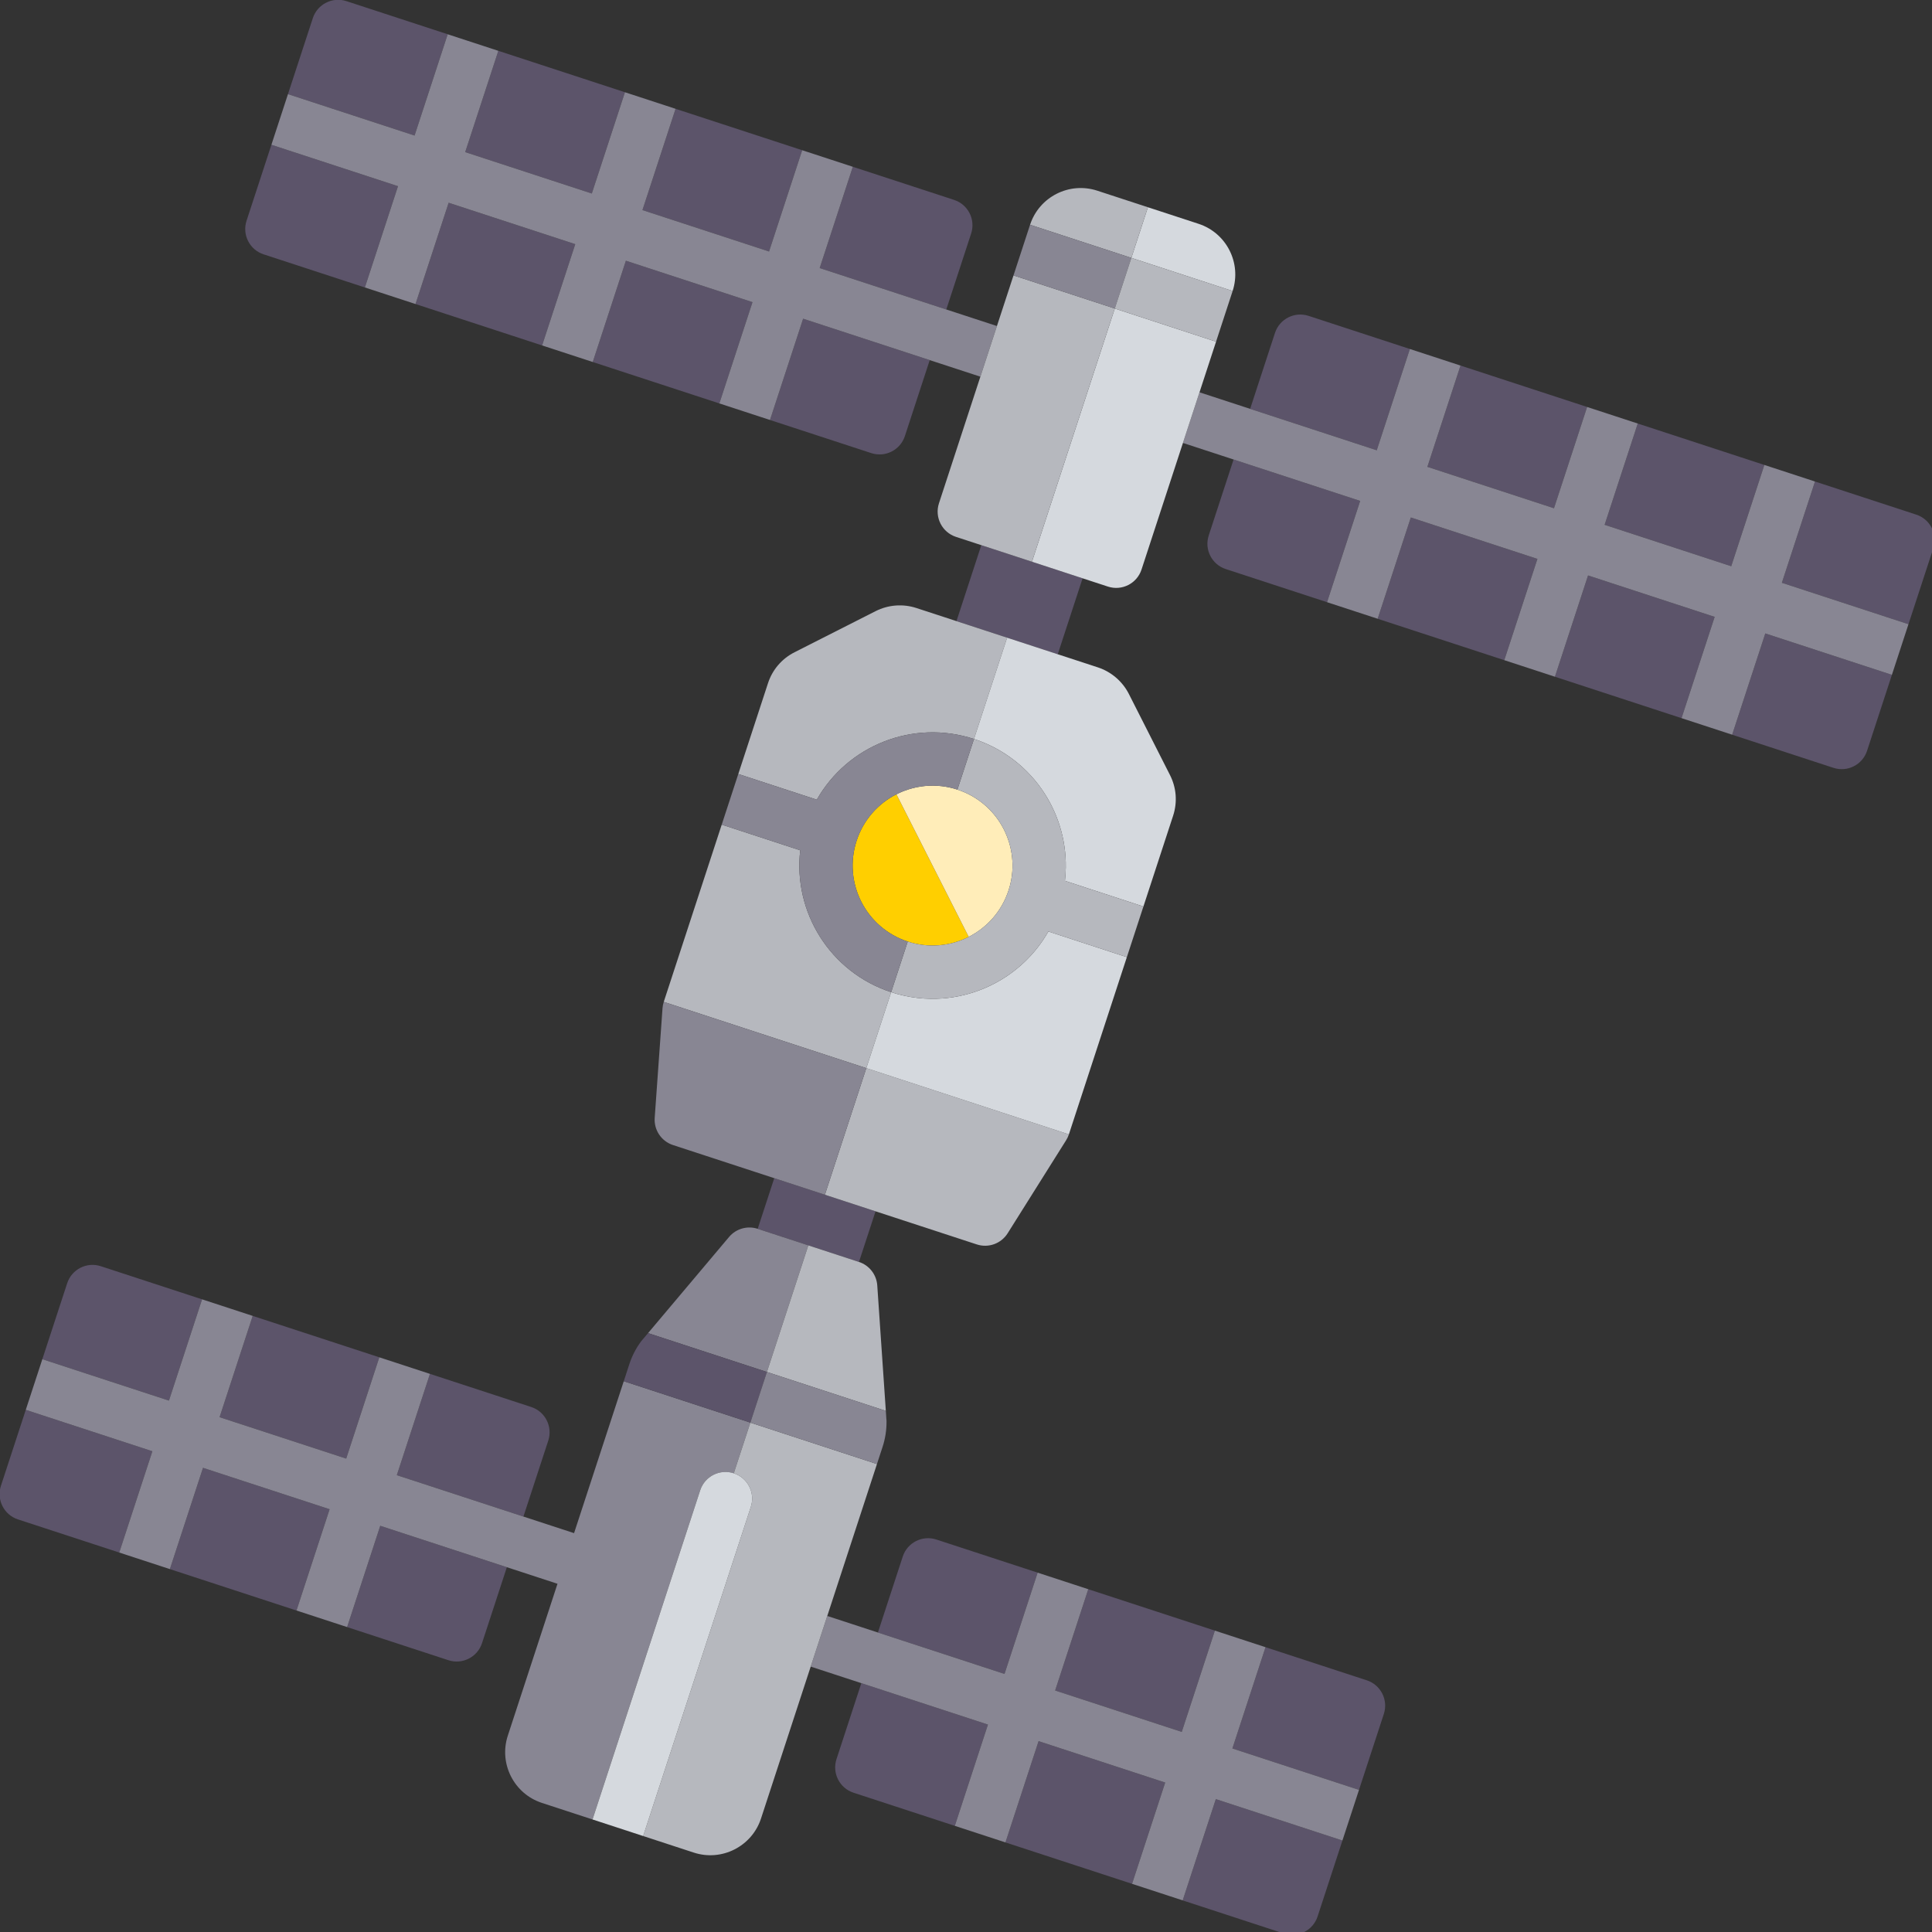 <?xml version="1.0" encoding="UTF-8" standalone="no"?>
<svg
   xmlns:dc="http://purl.org/dc/elements/1.1/"
   xmlns:cc="http://creativecommons.org/ns#"
   xmlns:rdf="http://www.w3.org/1999/02/22-rdf-syntax-ns#"
   xmlns:svg="http://www.w3.org/2000/svg"
   xmlns="http://www.w3.org/2000/svg"
   id="svg8"
   version="1.1"
   viewBox="0 0 153.745 153.745"
   height="153.745mm"
   width="153.745mm">
  <rect x="0" y="0" width="153.745" height="153.745" fill="#333333" stroke="none"/>
  <defs
     id="defs2" />
  <g
     transform="translate(-28.095,-63.528)"
     id="layer1">
    <g
       transform="matrix(0.265,0,0,0.265,47.927,73.63)"
       id="g1074">
      <g
         id="g961">
	
	
	
	
	
	
	
	
	
	
	
	
	
	
	
	
	
	
	
	
	
	
	
	
	
	
	
	
	
	
	
	
	
	
	
	
	
	
	
	
	
	
	
	
	
	
	
	
	
	
	
	
	
	
	
</g>
      <g
         transform="rotate(18.113,187.293,55.579)"
         id="g1187">
        <rect
           transform="translate(-1.1023623e-6)"
           id="rect851"
           height="32"
           width="40"
           style="fill:#5c546a"
           y="448"
           x="368" />
        <path
           transform="translate(-1.1023623e-6)"
           id="path853"
           d="m 464,432 v -24 c 0,-4.418 -3.582,-8 -8,-8 h -32 v 32 z"
           style="fill:#5c546a" />
        <rect
           transform="translate(-1.1023623e-6)"
           id="rect855"
           height="32"
           width="40"
           style="fill:#5c546a"
           y="400"
           x="368" />
        <path
           transform="translate(-1.1023623e-6)"
           id="path857"
           d="m 312,448 v 24 c 0,4.418 3.582,8 8,8 h 32 v -32 z"
           style="fill:#5c546a" />
        <path
           transform="translate(-1.1023623e-6)"
           id="path859"
           d="m 424,480 h 32 c 4.418,0 8,-3.582 8,-8 v -24 h -40 z"
           style="fill:#5c546a" />
        <path
           transform="translate(-1.1023623e-6)"
           id="path861"
           d="m 352,400 h -32 c -4.418,0 -8,3.582 -8,8 v 24 h 40 z"
           style="fill:#5c546a" />
        <polygon
           transform="translate(-1.1023623e-6)"
           id="polygon863"
           points="424,480 424,448 464,448 464,432 424,432 424,400 408,400 408,432 368,432 368,400 352,400 352,432 312,432 296,432 296,448 312,448 352,448 352,480 368,480 368,448 408,448 408,480 "
           style="fill:#888693" />
        <path
           transform="translate(-1.1023623e-6)"
           id="path865"
           d="m 200,432 v -24 c 0,-4.418 -3.582,-8 -8,-8 h -32 v 32 z"
           style="fill:#5c546a" />
        <path
           transform="translate(-1.1023623e-6)"
           id="path867"
           d="m 160,480 h 32 c 4.418,0 8,-3.582 8,-8 v -24 h -40 z"
           style="fill:#5c546a" />
        <path
           transform="translate(-1.1023623e-6)"
           id="path869"
           d="m 48,448 v 24 c 0,4.418 3.582,8 8,8 h 32 v -32 z"
           style="fill:#5c546a" />
        <rect
           transform="translate(-1.1023623e-6)"
           id="rect871"
           height="32"
           width="40"
           style="fill:#5c546a"
           y="400"
           x="104" />
        <rect
           transform="translate(-1.1023623e-6)"
           id="rect873"
           height="32"
           width="40"
           style="fill:#5c546a"
           y="448"
           x="104" />
        <path
           transform="translate(-1.1023623e-6)"
           id="path875"
           d="M 88,400 H 56 c -4.418,0 -8,3.582 -8,8 v 24 h 40 z"
           style="fill:#5c546a" />
        <polygon
           transform="translate(-1.1023623e-6)"
           id="polygon877"
           points="240,136 256,136 272,136 272,112 256,112 240,112 "
           style="fill:#5c546a" />
        <polygon
           transform="translate(-1.1023623e-6)"
           id="polygon879"
           points="240,312 240,328 256,328 272,328 272,312 256,312 "
           style="fill:#5c546a" />
        <path
           transform="translate(-1.1023623e-6)"
           id="path881"
           d="m 256,248 c -19.352,0 -35.492,-13.742 -39.198,-32 H 192 v 55.996 c 0,0.652 0.078,1.305 0.242,1.941 C 192.078,273.302 192,272.65 192,271.999 h 64 v 40 0 h 16 32 v 0 c 3.672,0 6.867,-2.5 7.758,-6.059 l 8,-32.004 c 0.164,-0.635 0.242,-1.287 0.242,-1.938 v 0 h -64 z"
           style="fill:#b6b8be" />
        <path
           transform="translate(-1.1023623e-6)"
           id="path883"
           d="m 256,168 v -32 h -16 -12.688 c -4.211,0 -8.336,1.707 -11.313,4.688 L 196.688,160 C 193.665,163.023 192,167.039 192,171.313 V 200 h 24.802 c 3.706,-18.258 19.847,-32 39.198,-32 z"
           style="fill:#b6b8be" />
        <path
           transform="translate(-1.1023623e-6)"
           id="path885"
           d="m 293.573,221.753 c -2.692,7.352 -7.48,13.693 -13.64,18.3 -3.594,2.687 -7.654,4.785 -12.038,6.148 -1.252,0.39 -2.531,0.719 -3.833,0.986 -2.604,0.533 -5.3,0.813 -8.061,0.813 v 24 h 64 c 0,-10e-4 0,-0.003 0,-0.004 V 216 h -24.802 c -0.402,1.974 -0.946,3.896 -1.626,5.753 z"
           style="fill:#d5d9de" />
        <path
           transform="translate(-1.1023623e-6)"
           id="path887"
           d="m 256,168 c 2.761,0 5.458,0.28 8.061,0.813 1.302,0.266 2.581,0.596 3.833,0.986 4.384,1.364 8.444,3.461 12.038,6.148 6.674,4.991 11.737,12.017 14.269,20.158 0.389,1.253 0.719,2.531 0.986,3.833 0.004,0.02 0.007,0.041 0.011,0.061 H 320 v -28.688 c 0,-4.273 -1.664,-8.289 -4.688,-11.313 L 296,140.688 C 293.023,137.708 288.898,136 284.687,136 H 272 256 Z"
           style="fill:#d5d9de" />
        <path
           transform="translate(-1.1023623e-6)"
           id="path889"
           d="M 40,16 H 8 c -4.418,0 -8,3.582 -8,8 v 24 h 40 z"
           style="fill:#5c546a" />
        <rect
           transform="translate(-1.1023623e-6)"
           id="rect891"
           height="32"
           width="40"
           style="fill:#5c546a"
           y="16"
           x="112" />
        <rect
           transform="translate(-1.1023623e-6)"
           id="rect893"
           height="32"
           width="40"
           style="fill:#5c546a"
           y="16"
           x="56" />
        <path
           transform="translate(-1.1023623e-6)"
           id="path895"
           d="M 208,48 V 24 c 0,-4.418 -3.582,-8 -8,-8 h -32 v 32 z"
           style="fill:#5c546a" />
        <path
           transform="translate(-1.1023623e-6)"
           id="path897"
           d="m 168,96 h 32 c 4.418,0 8,-3.582 8,-8 V 64 h -40 z"
           style="fill:#5c546a" />
        <rect
           transform="translate(-1.1023623e-6)"
           id="rect899"
           height="32"
           width="40"
           style="fill:#5c546a"
           y="64"
           x="112" />
        <path
           transform="translate(-1.1023623e-6)"
           id="path901"
           d="m 0,64 v 24 c 0,4.418 3.582,8 8,8 H 40 V 64 Z"
           style="fill:#5c546a" />
        <rect
           transform="translate(-1.1023623e-6)"
           id="rect903"
           height="32"
           width="40"
           style="fill:#5c546a"
           y="64"
           x="56" />
        <polygon
           transform="translate(-1.1023623e-6)"
           id="polygon905"
           points="96,16 96,48 56,48 56,16 40,16 40,48 0,48 0,64 40,64 40,96 56,96 56,64 96,64 96,96 112,96 112,64 152,64 152,96 168,96 168,64 208,64 224,64 224,48 208,48 168,48 168,16 152,16 152,48 112,48 112,16 "
           style="fill:#888693" />
        <path
           transform="translate(-1.1023623e-6)"
           id="path907"
           d="m 344,16 h -32 c -4.418,0 -8,3.582 -8,8 v 24 h 40 z"
           style="fill:#5c546a" />
        <rect
           transform="translate(-1.1023623e-6)"
           id="rect909"
           height="32"
           width="40"
           style="fill:#5c546a"
           y="64"
           x="360" />
        <rect
           transform="translate(-1.1023623e-6)"
           id="rect911"
           height="32"
           width="40"
           style="fill:#5c546a"
           y="16"
           x="416" />
        <rect
           transform="translate(-1.1023623e-6)"
           id="rect913"
           height="32"
           width="40"
           style="fill:#5c546a"
           y="16"
           x="360" />
        <rect
           transform="translate(-1.1023623e-6)"
           id="rect915"
           height="32"
           width="40"
           style="fill:#5c546a"
           y="64"
           x="416" />
        <path
           transform="translate(-1.1023623e-6)"
           id="path917"
           d="m 504,16 h -32 v 32 h 40 V 24 c 0,-4.418 -3.582,-8 -8,-8 z"
           style="fill:#5c546a" />
        <path
           transform="translate(-1.1023623e-6)"
           id="path919"
           d="m 472,96 h 32 c 4.418,0 8,-3.582 8,-8 V 64 h -40 z"
           style="fill:#5c546a" />
        <path
           transform="translate(-1.1023623e-6)"
           id="path921"
           d="m 304,64 v 24 c 0,4.418 3.582,8 8,8 h 32 V 64 Z"
           style="fill:#5c546a" />
        <polygon
           transform="translate(-1.1023623e-6)"
           id="polygon923"
           points="360,48 360,16 344,16 344,48 304,48 288,48 288,64 304,64 344,64 344,96 360,96 360,64 400,64 400,96 416,96 416,64 456,64 456,96 472,96 472,64 512,64 512,48 472,48 472,16 456,16 456,48 416,48 416,16 400,16 400,48 "
           style="fill:#888693" />
        <path
           transform="translate(-1.1023623e-6)"
           id="path925"
           d="m 256,32 v 80 h 24 c 4.418,0 8,-3.582 8,-8 V 64 48 32 Z"
           style="fill:#d5d9de" />
        <path
           transform="translate(-1.1023623e-6)"
           id="path927"
           d="m 272,0 h -16 v 16 h 32 C 288,7.164 280.837,0 272,0 Z"
           style="fill:#d5d9de" />
        <path
           transform="translate(-1.1023623e-6)"
           id="path929"
           d="m 256,328 h -16 c -3.258,0 -6.195,1.977 -7.414,5 l -14.141,35 H 256 Z"
           style="fill:#888693" />
        <path
           transform="translate(-1.1023623e-6)"
           id="path931"
           d="m 256,400 v -16 h -40 v 48 h -16 -40 v -32 h -16 v 32 H 104 V 400 H 88 v 32 H 48 v 16 h 40 v 32 h 16 v -32 h 40 v 32 h 16 v -32 h 40 16 v 48 c 0,8.824 7.18,16 16,16 h 16 V 408 c 0,-4.418 3.582,-8 8,-8 z"
           style="fill:#888693" />
        <path
           transform="translate(-1.1023623e-6)"
           id="path933"
           d="m 256,0 h -16 c -8.836,0 -16,7.163 -16,16 h 32 z"
           style="fill:#b6b8be" />
        <path
           transform="translate(-1.1023623e-6)"
           id="path935"
           d="m 256,32 h -32 v 16 16 40 c 0,4.418 3.582,8 8,8 h 8 16 z"
           style="fill:#b6b8be" />
        <rect
           transform="translate(-1.1023623e-6)"
           id="rect937"
           height="16"
           width="32"
           style="fill:#888693"
           y="16"
           x="224" />
        <rect
           transform="translate(-1.1023623e-6)"
           id="rect939"
           height="16"
           width="32"
           style="fill:#b6b8be"
           y="16"
           x="256" />
        <path
           transform="translate(-1.1023623e-6)"
           id="path941"
           d="m 264.061,247.187 c 1.302,-0.266 2.581,-0.596 3.833,-0.986 -1.252,0.39 -2.531,0.72 -3.833,0.986 z"
           style="fill:#888693" />
        <path
           transform="translate(-1.1023623e-6)"
           id="path943"
           d="M 239.029,191.03 C 234.686,195.373 232,201.373 232,208 c 0,13.255 10.745,24 24,24 6.627,0 12.627,-2.686 16.97,-7.029 z"
           style="fill:#ffcf00" />
        <path
           transform="translate(-1.1023623e-6)"
           id="path945"
           d="m 256,272 h -63.999 c 0,0.651 0.078,1.302 0.242,1.938 l 8,32.004 C 201.133,309.5 204.328,312 208,312 h 32 16 z"
           style="fill:#888693" />
        <path
           transform="translate(-1.1023623e-6)"
           id="path947"
           d="m 256,400 c 4.418,0 8,3.582 8,8 v 104 h 16 c 8.82,0 16,-7.176 16,-16 v -48 -16 -48 h -40 z"
           style="fill:#b6b8be" />
        <path
           transform="translate(-1.1023623e-6)"
           id="path949"
           d="m 256,368 h 37.555 l 1.21,2.996 c -0.055,-0.156 -0.109,-0.309 -0.172,-0.461 L 279.414,333 c -1.219,-3.023 -4.156,-5 -7.414,-5 h -16 z"
           style="fill:#b6b8be" />
        <path
           transform="translate(-1.1023623e-6)"
           id="path951"
           d="m 256,368 h -37.555 v 0 l -1.21,2.996 c -0.82,2.445 -1.234,5.004 -1.234,7.602 V 384 h 40 v -16 z"
           style="fill:#5c546a" />
        <path
           transform="translate(-1.1023623e-6)"
           id="path953"
           d="m 256,368 v 16 h 40 v -5.402 c 0,-2.598 -0.414,-5.156 -1.234,-7.602 L 293.556,368 Z"
           style="fill:#888693" />
        <path
           transform="translate(-1.1023623e-6)"
           id="path955"
           d="m 256,400 c -4.418,0 -8,3.582 -8,8 v 104 h 8 8 V 408 c 0,-4.418 -3.582,-8 -8,-8 z"
           style="fill:#d5d9de" />
        <path
           transform="translate(-1.1023623e-6)"
           id="path957"
           d="m 242.038,188.486 c -0.36,0.258 -0.712,0.524 -1.057,0.801 -0.128,0.103 -0.256,0.205 -0.382,0.311 -0.543,0.455 -1.069,0.932 -1.57,1.433 l 33.941,33.941 c 4.343,-4.343 7.03,-10.343 7.03,-16.971 0,-0.414 -0.011,-0.826 -0.031,-1.235 -0.622,-12.272 -10.462,-22.112 -22.734,-22.734 C 256.826,184.01 256.414,184 256,184 c -1.657,0 -3.275,0.168 -4.837,0.488 -3.35,0.685 -6.442,2.075 -9.125,3.998 z"
           style="fill:#ffedb9" />
        <path
           transform="translate(-1.1023623e-6)"
           id="path959"
           d="m 295.187,199.939 c -0.266,-1.302 -0.596,-2.581 -0.986,-3.833 -2.532,-8.141 -7.595,-15.168 -14.269,-20.158 -3.594,-2.688 -7.654,-4.785 -12.038,-6.148 -1.252,-0.389 -2.531,-0.719 -3.833,-0.986 -2.604,-0.533 -5.3,-0.813 -8.061,-0.813 v 16 c 0.414,0 0.826,0.01 1.235,0.031 12.272,0.622 22.112,10.462 22.734,22.734 0.021,0.409 0.031,0.821 0.031,1.235 0,6.627 -2.687,12.627 -7.03,16.971 C 268.628,229.314 262.628,232 256,232 v 16 c 2.761,0 5.458,-0.28 8.061,-0.813 1.302,-0.266 2.581,-0.596 3.833,-0.986 4.384,-1.364 8.444,-3.461 12.038,-6.148 6.16,-4.607 10.948,-10.948 13.64,-18.3 0.68,-1.857 1.225,-3.779 1.625,-5.753 v 0 H 320 v -16 h -24.802 c -0.004,-0.02 -0.006,-0.041 -0.011,-0.061 z"
           style="fill:#b6b8be" />
        <path
           id="path963"
           d="m 240.599,189.597 c 0.126,-0.105 0.254,-0.208 0.382,-0.311 0.344,-0.277 0.697,-0.543 1.057,-0.801 2.683,-1.923 5.775,-3.312 9.125,-3.998 1.562,-0.32 3.18,-0.488 4.837,-0.488 v -16 c -19.352,0 -35.492,13.742 -39.198,32 H 192 v 16 h 24.802 c 3.706,18.258 19.847,32 39.198,32 v -16 c -13.255,0 -24,-10.745 -24,-24 0,-6.627 2.686,-12.627 7.029,-16.97 0.501,-0.5 1.027,-0.977 1.57,-1.432 z"
           style="fill:#888693" />
      </g>
      <g
         id="g965">
</g>
      <g
         id="g967">
</g>
      <g
         id="g969">
</g>
      <g
         id="g971">
</g>
      <g
         id="g973">
</g>
      <g
         id="g975">
</g>
      <g
         id="g977">
</g>
      <g
         id="g979">
</g>
      <g
         id="g981">
</g>
      <g
         id="g983">
</g>
      <g
         id="g985">
</g>
      <g
         id="g987">
</g>
      <g
         id="g989">
</g>
      <g
         id="g991">
</g>
      <g
         id="g993">
</g>
    </g>
  </g>
</svg>
